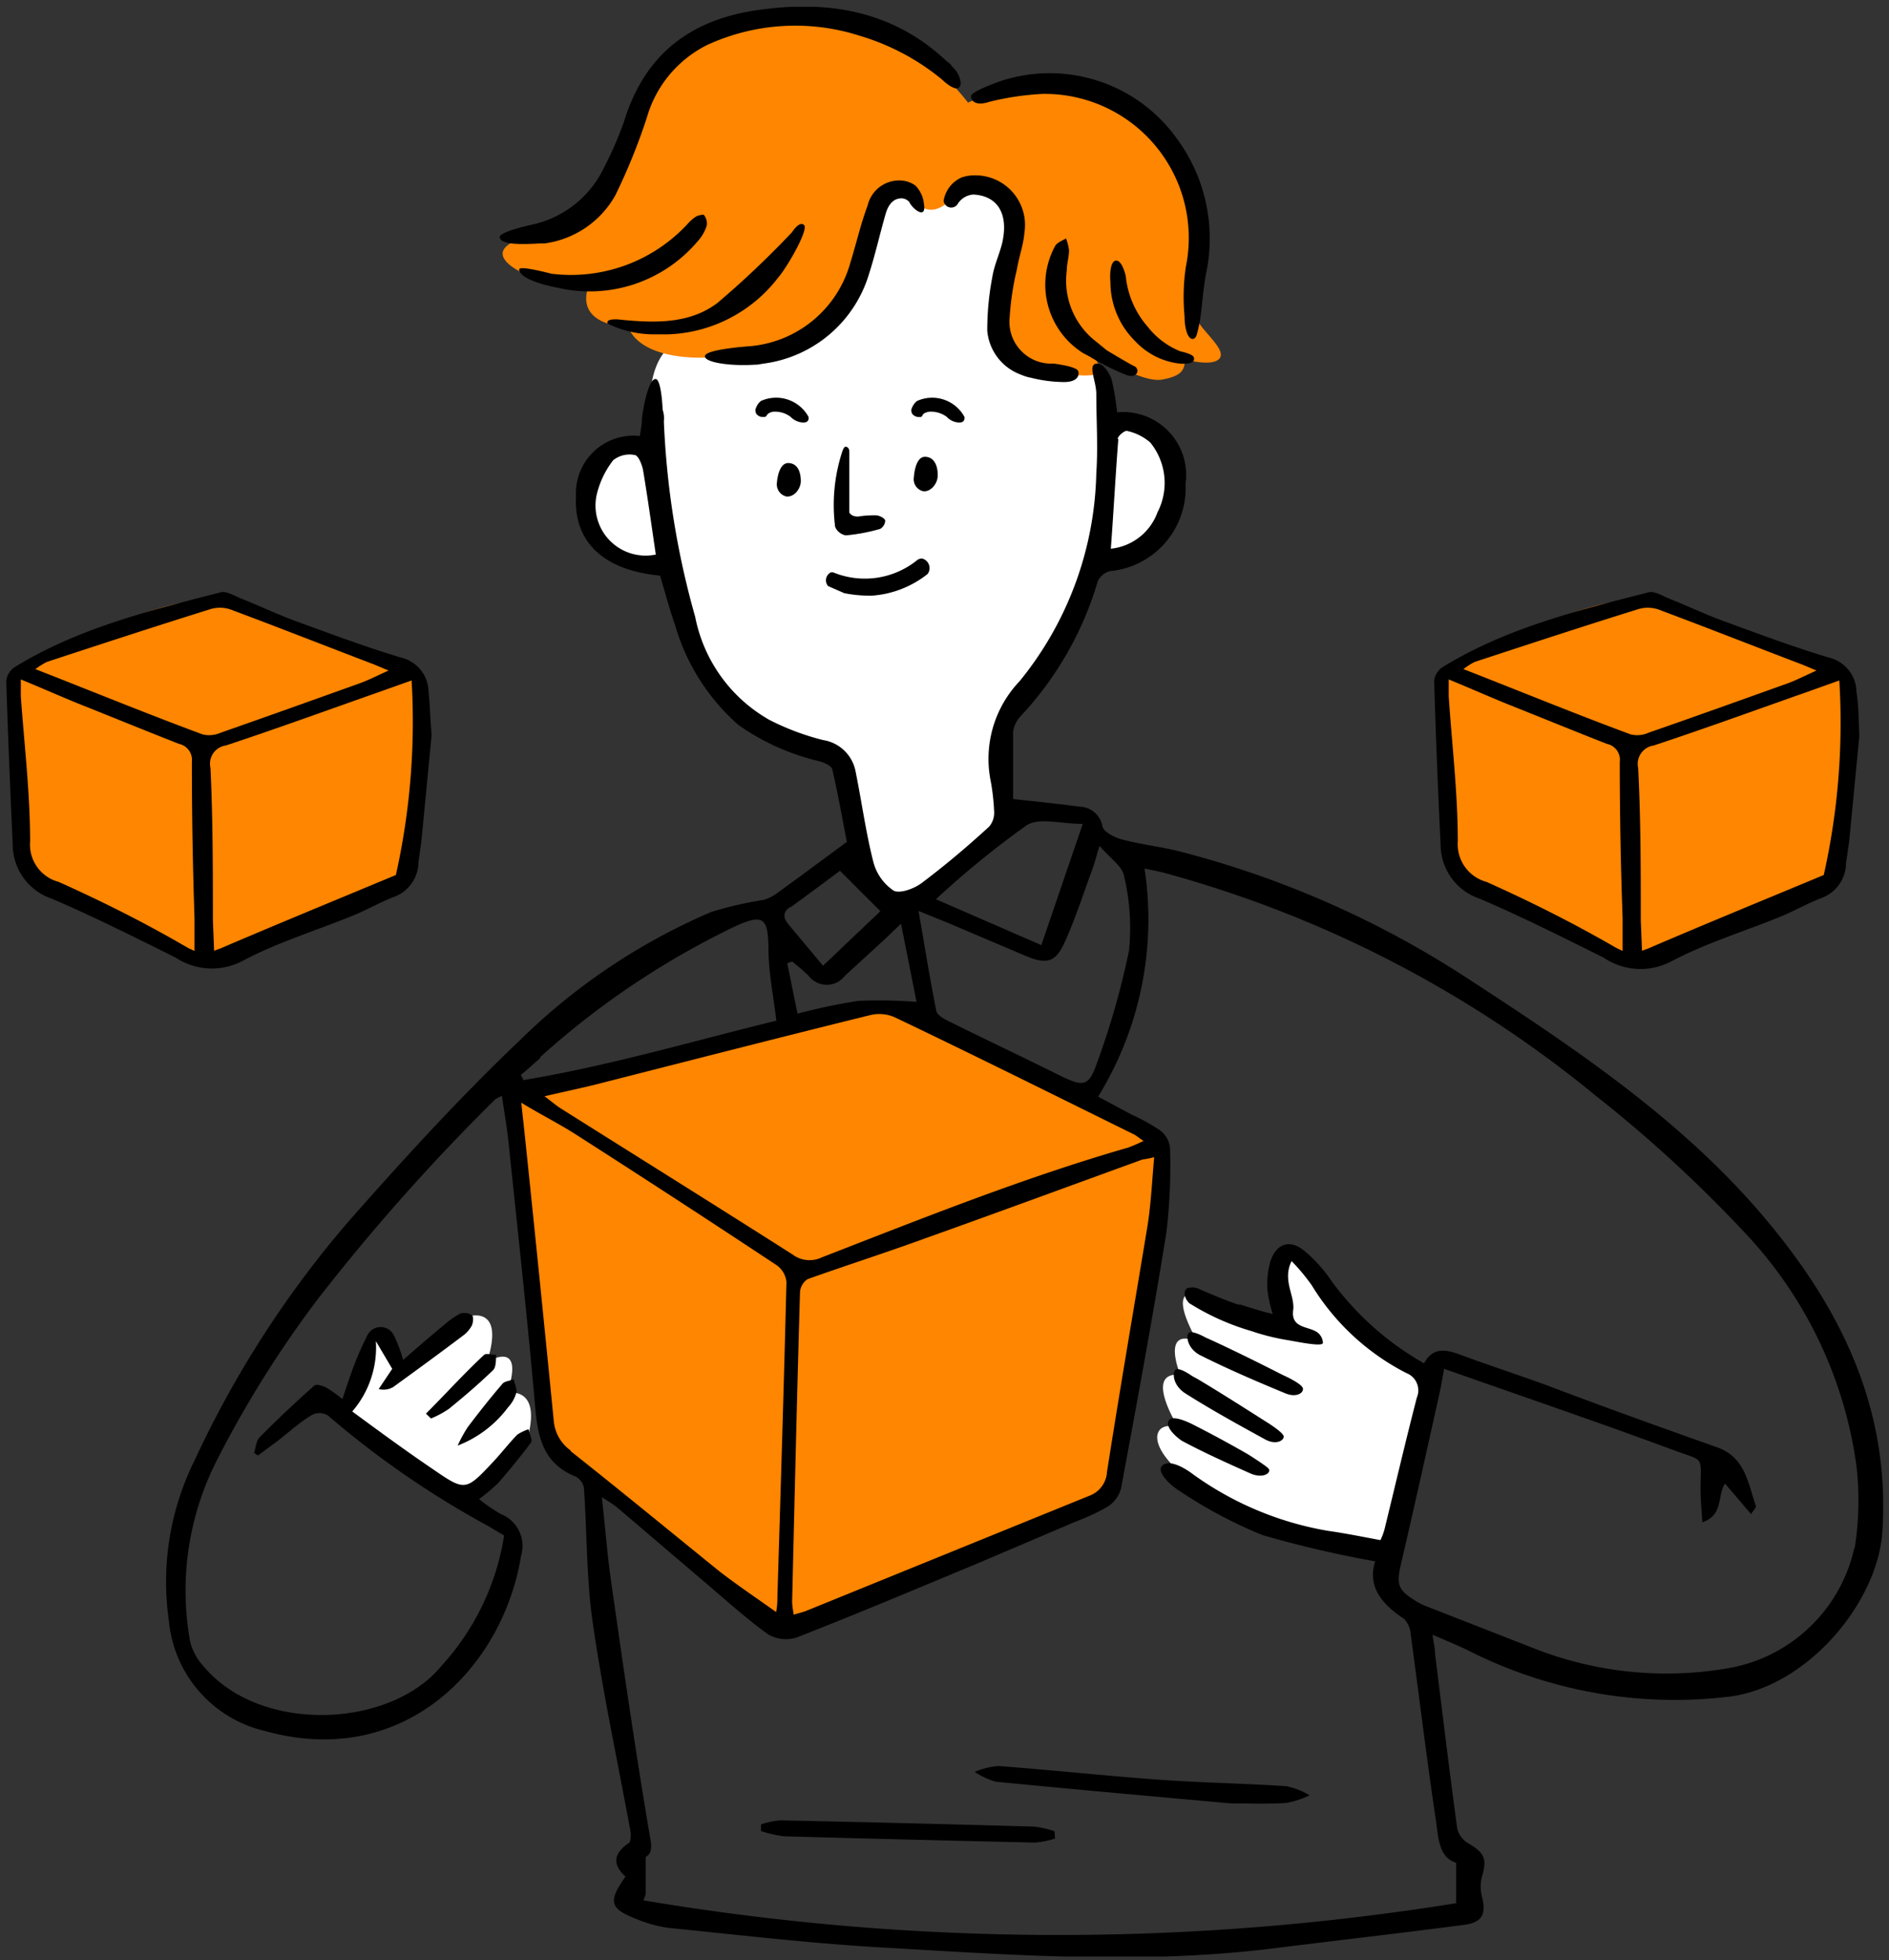 <svg width="161" height="167" fill="none" xmlns="http://www.w3.org/2000/svg"><rect width="100%" height="100%" fill="#333333" stroke="none"/><g clip-path="url(#a)"><path d="M28.954 120.389c1.159-1.674 2.016-3.538 2.53-5.508.258-2.169 1.721-.517 1.842 0a7.437 7.437 0 0 0 .912 1.463l5.543-4.148s3.357-1.205 1.721 3.855c0 0 3.322-2.1 1.721 2.634 0 0 2.995-.689 1.721 3.925l-5.629 5.164-10.363-7.385ZM109.41 112.832c0-.189-1.325-4.819 0-5.732 1.326-.912 3.632 2.858 3.632 2.858s5.732 6.076 8.349 7.178c0 0 .774.241.43 1.859-.344 1.618-3.288 13.151-3.288 13.151-4.727-.461-9.34-1.736-13.633-3.77-5.543-3.064-6.541-5.319-6.214-6.265.327-.947 1.722-.534 1.722-.534s-3.013-4.768.189-4.441c0 0-1.721-4.166 1.48-2.823 0 0-2.599-4.286-.327-4.114l7.66 2.633ZM55.532 36.249s-1.222-7.006 3.718-7.694c4.94-.689 10.07-3.598 12.686-12.583 2.616-8.985 15.234-3.89 15.888-1.119.654 2.771-3.615 12.17.448 13.771 4.062 1.601 5.577 1.876 5.939 5.267.361 3.391 0 2.892 0 2.892a2.754 2.754 0 0 1 3.443 0 5.543 5.543 0 0 1 2.212 2.936c.382 1.202.342 2.498-.112 3.674a5.801 5.801 0 0 1-2.185 3.166 5.801 5.801 0 0 1-3.685 1.103s-4.355 9.226-7.333 12.411c-2.978 3.185-.499 9.967-.499 9.967l-7.23 6.076a4.235 4.235 0 0 1-2.835.562 4.234 4.234 0 0 1-2.535-1.388l-.895-5.715-1.05-4.94-2.135-.809s-7.436-.293-11.585-12.05l-.929-3.598s-5.698.189-6.61-3.443c-.912-3.632.809-6.524 3.081-7.04l1.997.465.207-1.911Z" fill="#fff"/><path d="M1.774 56.974s12.049-6.662 16.869-5.801c1.325.241 16.043 5.801 16.043 5.801.295.124.55.329.736.591.186.262.294.57.314.89a97.388 97.388 0 0 1-1.05 15.854s-.224.534-1.549 1.343c-1.325.809-14.494 6.042-14.494 6.042a8.813 8.813 0 0 1-3.443-.826c-1.291-.757-12.049-5.973-12.187-6.025a3.443 3.443 0 0 1-1.257-1.911c0-.826-.637-15.131-.637-15.131a1.119 1.119 0 0 1 .654-.826ZM44.016 93.174l2.375 28.265s.224 2.582 3.89 4.562c3.469 2.272 6.694 4.896 9.622 7.832 0 0 5.164 4.906 7.144 4.906 1.98 0 27.232-11.069 27.232-11.069a8.047 8.047 0 0 0 .671-1.876c.155-.912 4.716-23.651 3.942-27.765 0 0 .103-1.067-1.446-1.721-1.549-.654-20.415-10.07-20.415-10.07s-.499-.826-4.114 0c-3.615.826-28.901 6.937-28.901 6.937ZM78.202 17.332s1.102 1.411 2.857-.344 3.357-1.377 4.08-.551c.723.826 1.515 1.721 1.05 5.164-.465 3.443-2.703 8.021 1.928 9.536 4.63 1.515 5.887.551 5.887.551l-.998-1.721s4.234 2.685 6.008 2.376c1.773-.31 1.945-.861 1.98-1.721 0 0 2.496.706 2.995-.155.499-.861-2.1-2.685-2.066-3.632.148-3.253.097-6.513-.155-9.76-.361-.775-2.909-8.297-7.333-9.054-4.424-.757-8.039-1.119-11.929.723a20.312 20.312 0 0 0-5.784-5.061C72.511 1.397 67.594.782 62.951 1.96c-5.267 1.721-8.314 4.923-8.762 7.402-.448 2.479-2.238 9.278-8.366 10.586-6.128 1.308-1.084 3.58 0 3.77 1.486.277 3.0.381 4.51.31 0 0-1.997 3.443 3.253 3.873 0 0 .689 3.047 7.815 2.513 7.127-.534 9.554-2.771 10.586-4.751 1.033-1.98 2.289-7.299 2.892-8.073.603-.775 1.687-2.513 3.322-.258Z" fill="#FF8600"/><path d="M36.304 120.441c1.721-1.722 3.271-3.443 4.957-5.009.155-.155.671 0 1.016 0 0 .43 0 1.05-.241 1.291-1.205 1.17-2.479 2.255-3.77 3.305a8.18 8.18 0 0 1-1.532.826l-.43-.413ZM39.007 123.161c.243-.537.525-1.054.844-1.55.947-1.256 1.928-2.496 2.961-3.701.189-.241.637-.258.964-.396.086.396.31.81.224 1.154-.126.458-.362.877-.689 1.222-1.095 1.477-2.587 2.611-4.303 3.271Z" fill="#000"/><path d="M94.727 46.75c.189-3.253.344-6.3.585-9.347 0-.258.602-.74.792-.689a4.475 4.475 0 0 1 1.98.981 5.456 5.456 0 0 1 1.2 2.885 5.457 5.457 0 0 1-.58 3.071 4.751 4.751 0 0 1-1.543 2.12 4.751 4.751 0 0 1-2.433.978Z" fill="#fff"/><path d="M104.883 153.646c-6.885-.62-13.427-1.205-19.985-1.842a6.245 6.245 0 0 1-1.825-.844c.636-.268 1.309-.437 1.997-.499 4.613.344 9.209.844 13.771 1.171 3.598.258 7.213.31 10.81.551.692.149 1.355.41 1.963.774-.632.311-1.304.531-1.997.654-1.635.104-3.322.035-4.734.035ZM89.924 156.641c-.558.181-1.136.297-1.721.344-7.126-.161-14.247-.338-21.362-.533-.673-.082-1.337-.232-1.98-.448v-.568c.53-.179 1.079-.294 1.635-.344 7.23.149 14.448.327 21.655.533.586.073 1.163.206 1.721.396l.052.62ZM78.615 47.593a.654.654 0 0 0-.413.103 7.092 7.092 0 0 1-3.45 1.526 7.092 7.092 0 0 1-3.745-.459h-.189a.759.759 0 0 0-.264.216.757.757 0 0 0-.134.651.759.759 0 0 0 .157.303l1.377.603c.804.162 1.624.231 2.444.207a8.607 8.607 0 0 0 4.665-1.842.843.843 0 0 0 .153-.371.844.844 0 0 0-.252-.738.844.844 0 0 0-.348-.2ZM78.839 38.917c-.861 0-.947 1.721-.947 1.721-.048.259.003.527.143.75.14.223.359.386.614.455.62.12 1.257-.585 1.274-1.308.017-.723-.224-1.601-1.084-1.618ZM67.185 39.451c-.861 0-.964 1.635-.964 1.635-.044.259.009.525.148.747.14.222.356.385.609.458.637.12 1.274-.585 1.274-1.308s-.241-1.515-1.067-1.532ZM75.448 44.374c0-.207-.482-.448-.74-.465-.258-.017-.998 0-1.566.103-.637 0-.757-.361-.757-.361v-5.164c0-.31-.155-.413-.31-.43-.155-.017-.293.43-.293.43a14.666 14.666 0 0 0-.603 6.403c.08.187.205.351.365.477.159.126.347.211.548.246a15.652 15.652 0 0 0 2.926-.551.879.879 0 0 0 .3-.291.878.878 0 0 0 .131-.397ZM82.196 35.509a3.133 3.133 0 0 0-1.759-1.465 3.133 3.133 0 0 0-2.286.123c-.237.195-.406.46-.482.757 0 0 0 .31.155.413a.706.706 0 0 0 .396.189h.224c.275 0 0-.31.74-.448a2.289 2.289 0 0 1 1.498.43c.247.27.583.441.947.482.706.086.568-.482.568-.482ZM68.907 35.509a3.15 3.15 0 0 0-4.062-1.343 1.429 1.429 0 0 0-.465.757s0 .31.155.413a.706.706 0 0 0 .379.189h.224c.293 0 .086-.31.757-.448a2.237 2.237 0 0 1 1.48.43c.254.27.596.44.964.482.723.086.568-.482.568-.482ZM107.827 121.078c-1.894-1.205-3.787-2.41-5.715-3.564l-.5-.275c-.378-.258-1.17-.757-1.428-.534-.259.224-.258 1.326.878 2.032 2.203 1.394 4.492 2.651 6.782 3.907.895.482 1.584.103 1.566-.258-.017-.362-1.583-1.308-1.583-1.308ZM109.341 117.153c-1.996-1.016-4.01-2.014-6.059-2.961l-.499-.223c-.413-.224-1.257-.637-1.48-.396-.224.241-.121 1.359 1.067 1.928 2.341 1.17 4.751 2.203 7.161 3.201.929.396 1.583 0 1.515-.413-.069-.413-1.705-1.136-1.705-1.136ZM108.05 125.054c-.396-.344-1.721-1.171-1.721-1.171-1.532-.877-3.081-1.721-4.682-2.53 0 0-1.48-.775-1.928-.43-.448.344-0 1.119.998 1.824 1.894 1.016 3.856 1.894 5.819 2.772 1.17.533 1.962-.103 1.514-.465ZM81.094 5.626c0-.155-.258-.275-.396-.396C76.36 1.116 71.058.066 65.395.755c-6.008.637-10.328 3.443-12.222 9.64a32.161 32.161 0 0 1-1.721 3.942 8.881 8.881 0 0 1-2.467 3.079 8.881 8.881 0 0 1-3.557 1.706s-2.978.62-2.84 1.119c.138.499 1.153.637 3.443.499h.379a8.16 8.16 0 0 0 3.492-1.331 8.16 8.16 0 0 0 2.532-2.748 50.794 50.794 0 0 0 2.703-6.662 9.967 9.967 0 0 1 5.164-6.18c4.073-1.866 8.696-2.143 12.962-.775a19.951 19.951 0 0 1 6.989 3.701c.826.775 1.549 1.119 1.635.361a2.168 2.168 0 0 0-.247-.82 2.168 2.168 0 0 0-.545-.66ZM101.733 30.414c-.121-.275-1.136-.482-1.136-.482a6.695 6.695 0 0 1-2.754-2.066 7.694 7.694 0 0 1-1.893-4.338s-.275-1.291-.792-1.325c-.516-.034-.585 1.136-.516 1.825a7.039 7.039 0 0 0 .54 2.713 7.041 7.041 0 0 0 1.543 2.296c1.007 1.095 2.377 1.786 3.856 1.945 1.17.069 1.273-.293 1.153-.568Z" fill="#000"/><path d="M100.339 11.858c-1.641-2.316-3.979-4.048-6.672-4.943a13.323 13.323 0 0 0-8.304-.032s-2.582.878-2.599 1.308c-.017.43.43.861 1.566.482a23.876 23.876 0 0 1 4.493-.671 12.273 12.273 0 0 1 5.343 1.117 12.273 12.273 0 0 1 4.33 3.323c1.176 1.419 2.017 3.084 2.462 4.872.444 1.788.48 3.653.105 5.457-.199 1.38-.233 2.778-.104 4.166 0 .981.241 1.825.603 1.928.361.103.465-.448.465-.448.118-.43.21-.867.275-1.308.189-1.343.258-2.685.534-4.011.383-1.944.359-3.947-.07-5.882a14.349 14.349 0 0 0-2.426-5.359ZM96.689 31.206c-.448-.207-2.358-1.36-2.358-1.36l-.861-.706a6.542 6.542 0 0 1-2.099-2.702 6.542 6.542 0 0 1-.448-3.392c0-.585.19-1.153.19-1.721a4.201 4.201 0 0 0-.258-1.016c-.327.207-.774.361-.929.654-.837 1.54-1.056 3.341-.611 5.036.445 1.695 1.519 3.157 3.004 4.088l.551.293a20.552 20.552 0 0 0 3.219 1.601c.93.258 1.05-.568.603-.775Z" fill="#000"/><path d="M150.344 103.692c-7.109-8.383-16.232-14.459-25.39-20.415-7.408-4.824-15.546-8.421-24.099-10.655-1.721-.465-3.443-.637-5.164-1.084-.637-.155-1.566-.62-1.721-1.085a2.015 2.015 0 0 0-.658-1.216c-.356-.315-.812-.494-1.287-.505-1.721-.241-3.443-.413-5.68-.654v-5.715a2.478 2.478 0 0 1 .671-1.377 28.54 28.54 0 0 0 6.541-11.447c.097-.213.24-.402.419-.554.178-.152.388-.262.614-.324 1.828-.167 3.52-1.034 4.724-2.42 1.203-1.386 1.823-3.184 1.731-5.017.113-.804.043-1.624-.207-2.397-.249-.773-.67-1.479-1.232-2.066a5.371 5.371 0 0 0-2.01-1.321 5.371 5.371 0 0 0-2.385-.31 21.603 21.603 0 0 0-.482-2.857s-.534-1.394-1.291-1.291c-.757.103 0 1.463 0 2.582 0 2.255.155 4.51 0 6.765-.144 6.469-2.446 12.703-6.541 17.713a9.587 9.587 0 0 0-2.243 3.858 9.589 9.589 0 0 0-.253 4.456c.177.903.286 1.818.327 2.737.04.479-.108.954-.413 1.325-1.876 1.721-3.753 3.305-5.767 4.82-.637.482-1.876.929-2.393.637a4.234 4.234 0 0 1-1.721-2.444c-.637-2.496-.998-5.164-1.498-7.626a3.339 3.339 0 0 0-.948-1.829 3.339 3.339 0 0 0-1.841-.925 21.481 21.481 0 0 1-4.579-1.721 12.945 12.945 0 0 1-4.12-3.698 12.946 12.946 0 0 1-2.198-5.081 71.634 71.634 0 0 1-2.668-16.645 2.358 2.358 0 0 0-.103-.998s-.103-2.703-.637-2.616c-.534.086-.981 2.066-1.136 3.443 0 .465-.103.947-.172 1.411a4.906 4.906 0 0 0-2.106.226 4.905 4.905 0 0 0-1.814 1.092 4.906 4.906 0 0 0-1.185 1.755 4.905 4.905 0 0 0-.335 2.091c-.207 3.856 2.358 6.283 7.161 6.731.413 1.36.775 2.771 1.257 4.131a17.97 17.97 0 0 0 5.439 8.607 19.95 19.95 0 0 0 6.885 3.081c.413.12 1.033.379 1.102.689.499 2.186.895 4.407 1.239 6.18-2.135 1.567-3.994 2.961-5.887 4.321a3.443 3.443 0 0 1-1.222.62 31.671 31.671 0 0 0-4.458 1.033 52.81 52.81 0 0 0-16.25 10.879c-5.061 4.803-9.777 9.967-14.408 15.2-5.409 6.221-9.911 13.176-13.375 20.656-2.093 4.218-2.856 8.973-2.186 13.633a10.653 10.653 0 0 0 2.588 6.042c1.478 1.691 3.452 2.872 5.641 3.374 11.912 3.305 20.277-5.525 21.792-14.941.21-.699.15-1.452-.169-2.109a2.908 2.908 0 0 0-1.553-1.437c-.651-.377-1.272-.803-1.859-1.274.572-.426 1.118-.886 1.635-1.377.964-1.119 1.911-2.255 2.789-3.443.155-.223-.138-.757-.206-1.136-.341.11-.666.266-.964.465-.706.723-1.325 1.532-2.014 2.272-2.376 2.531-2.41 2.565-5.164.672-2.341-1.584-4.613-3.254-6.885-4.924 1.43-1.655 2.154-3.806 2.014-5.99l1.394 2.358-1.153 1.722c.208.055.424.068.637.038.213-.029.417-.101.602-.21 1.997-1.446 3.976-2.892 5.939-4.373.313-.227.572-.521.757-.86.12-.259.172-.792 0-.895-.146-.095-.312-.154-.485-.175-.173-.021-.348-.003-.513.054-.509.275-.983.611-1.411.998-1.171.964-2.324 1.963-3.443 2.944-.205-.734-.475-1.449-.809-2.134a1.259 1.259 0 0 0-.462-.489c-.196-.117-.42-.18-.648-.18-.228 0-.452.063-.648.18-.196.118-.355.287-.462.489-.454.888-.857 1.802-1.205 2.736-.327.861-.603 1.722-.947 2.737-.426-.363-.88-.692-1.36-.981-.31-.155-.861-.327-1.033-.172-1.584 1.412-3.15 2.875-4.648 4.39-.31.309-.327.877-.482 1.342l.327.224 1.584-1.171c1.016-.774 2.014-1.721 3.098-2.323.209-.095.439-.135.667-.117.229.018.449.094.641.22 4.208 3.615 8.79 6.772 13.668 9.416l1.325.792c-.65 4.153-2.512 8.021-5.353 11.12-4.389 5.336-15.492 5.783-20.278 0-.555-.596-.947-1.326-1.136-2.118-.934-5.214-.148-10.591 2.238-15.32 2.457-4.835 5.338-9.443 8.607-13.771 4.67-6.011 9.731-11.71 15.148-17.058.185-.122.381-.226.585-.31.206 1.394.43 2.668.568 3.959.775 7.522 1.618 15.045 2.272 22.584.224 2.599.723 4.803 3.443 5.887.18.096.337.23.46.394.122.164.206.353.246.553.275 3.89.206 7.815.774 11.654.861 5.938 2.135 11.825 3.219 17.747 0 .275 0 .757-.138.86-1.325.878-1.463 1.842-.31 2.875-1.515 2.152-1.36 2.737 1.016 3.649.851.349 1.741.592 2.651.723 6.369.637 12.738 1.395 19.124 1.722 10.862.637 21.741 1.377 32.62 0 5.353-.672 10.706-1.274 16.06-1.98 1.566-.206 1.911-.929 1.515-2.444-.129-.532-.129-1.087 0-1.618.464-1.567.241-2.083-1.223-2.927-.444-.281-.759-.726-.877-1.239-.672-4.923-1.257-9.846-1.877-14.769 0-.517-.137-1.016-.223-1.722 1.153.5 2.082.878 2.977 1.309 6.899 3.517 14.691 4.896 22.378 3.959 6.679-.895 12.583-8.073 12.979-14.012.706-10.638-3.649-19.228-10.087-26.836ZM95.261 37.403c0-.258.603-.74.792-.689.732.156 1.412.494 1.98.981a5.457 5.457 0 0 1 1.2 2.885 5.456 5.456 0 0 1-.58 3.071 4.751 4.751 0 0 1-1.543 2.12 4.751 4.751 0 0 1-2.433.978c.241-3.253.396-6.214.637-9.347h-.052Zm-44.428 4.854a7.626 7.626 0 0 1 1.429-3.047c.252-.2.543-.343.855-.421.312-.077.637-.086.953-.027.327 0 .654.826.74 1.308.396 2.358.723 4.734 1.085 7.178a4.269 4.269 0 0 1-3.868-1.14 4.269 4.269 0 0 1-1.193-3.852Zm36.665 28.058c1.05-.689 2.909-.12 4.785-.12l-3.529 10.328-8.986-3.908a78.393 78.393 0 0 1 7.729-6.3Zm-6.541 8.383 6.524 2.771c1.721.706 2.479.534 3.253-1.171.929-2.048 1.618-4.2 2.393-6.317.172-.448.275-.912.585-1.911.878 1.033 1.928 1.721 2.083 2.53a19.159 19.159 0 0 1 .43 6.386 66.967 66.967 0 0 1-2.72 9.554c-.689 2.031-1.171 2.066-3.081 1.136-3.184-1.584-6.404-3.098-9.588-4.682-.396-.189-.964-.516-1.033-.861-.551-2.72-.981-5.474-1.515-8.521l2.668 1.084Zm-4.166 0c.499 2.479.93 4.682 1.325 6.662a40.266 40.266 0 0 0-4.975-.086 51.265 51.265 0 0 0-5.164 1.085c-.31-1.446-.585-2.875-.878-4.286l.413-.155c.485.378.95.78 1.394 1.205.181.242.416.439.687.574.27.135.569.206.871.206.302 0 .601-.071.871-.206.271-.136.506-.332.687-.574l3.443-3.15 1.325-1.274Zm-9.399-1.411c1.48-1.067 2.926-2.152 4.2-3.098l3.443 3.443-4.889 4.648-2.961-3.546c-.43-.534-.482-.998.138-1.446h.069Zm6.886 9.175a3.253 3.253 0 0 1 2.014.224c6.885 3.288 13.581 6.627 20.364 9.967.224.12.43.31.809.551-.426.212-.863.401-1.308.568-8.899 2.564-17.489 6.008-26.096 9.348a2.407 2.407 0 0 1-1.291.234c-.444-.042-.867-.207-1.223-.475-6.541-4.166-13.117-8.263-19.675-12.394-.43-.258-.809-.602-1.463-1.084 1.842-.43 3.443-.757 4.889-1.136 7.643-1.945 15.286-3.908 22.963-5.801h.017Zm24.099 12.05c-.189 2.1-.275 4.062-.585 5.99-1.136 6.885-2.358 13.943-3.443 20.915-.028.451-.188.884-.461 1.245-.272.362-.645.635-1.071.786l-24.099 9.794c-.31.121-.637.19-1.067.327a9.568 9.568 0 0 1-.138-1.033c.207-8.796.413-17.609.671-26.422.012-.228.077-.449.191-.647.114-.197.272-.365.463-.489 3.443-1.223 6.885-2.324 10.225-3.546 6.128-2.187 12.204-4.424 18.315-6.645.241-.034.516-.069 1.016-.206l-.017-.069ZM46.047 90.059a70.005 70.005 0 0 1 16.611-11.137c2.427-1.102 2.806-.723 2.84 1.945 0 1.962.413 3.908.671 6.094-7.058 1.721-14.201 3.839-21.551 5.061l-.224-.448c.568-.448 1.119-.964 1.67-1.446l-.017-.069Zm2.582 33.515c-.404-.289-.741-.661-.988-1.092-.247-.431-.397-.91-.441-1.404a4295.161 4295.161 0 0 0-2.444-24.099c-.086-.843-.189-1.721-.327-3.03 1.721 1.05 3.288 1.825 4.699 2.737 5.738 3.672 11.424 7.373 17.059 11.103.234.164.43.377.576.623.145.247.237.521.268.806-.224 8.951-.499 17.902-.775 26.87 0 .327 0 .654-.103 1.257-1.721-1.223-3.305-2.29-4.803-3.443-4.235-3.426-8.435-6.886-12.704-10.259l-.017-.069Zm109.427 8.262c-.575 2.626-1.929 5.017-3.886 6.86-1.956 1.843-4.424 3.052-7.079 3.468-5.501.916-11.147.321-16.336-1.721l-8.985-3.512c-.315-.112-.62-.251-.913-.413-1.721-1.033-1.893-1.428-1.411-3.442 1.101-4.7 2.134-9.399 3.184-14.098.172-.741.293-1.481.448-2.359 6.747 2.376 13.271 4.596 19.726 6.989 2.531.93 2.135.396 2.135 3.305 0 .878.086 1.721.155 2.789 1.842-.654 1.239-2.273 1.928-3.305l2.22 2.599c.241-.379.448-.568.413-.689-.671-1.928-.895-4.131-3.287-4.992-4.855-1.721-9.674-3.442-14.511-5.284-2.496-.912-5.01-1.721-7.505-2.651-1.188-.43-2.256-.585-2.978.775-3.095-1.75-5.783-4.139-7.884-7.006-.617-.924-1.358-1.758-2.204-2.479-1.256-1.119-2.461-.809-3.012.792-.228.823-.31 1.679-.241 2.53.085.667.235 1.325.448 1.963-.964-.224-1.877-.534-2.789-.81h-.172c-1.016-.327-2.909-1.136-3.322-1.325-.263-.124-.559-.16-.844-.103-.413 0-.602.688 0 1.308 1.643 1.034 3.421 1.833 5.285 2.375 1.009.345 2.045.605 3.098.775.74.121 2.995.603 3.013.241-.004-.244-.089-.48-.241-.671-.586-.844-2.531-.362-2.29-2.135.155-1.256-.947-2.513-.138-4.165.63.64 1.206 1.331 1.722 2.065 1.946 3.184 4.734 5.769 8.056 7.471.199.076.381.191.535.338.153.148.276.325.359.521.084.196.127.407.127.621 0 .213-.043.424-.126.62-.964 3.735-1.842 7.488-2.754 11.223-.089.314-.204.619-.345.912-1.566-.292-3.012-.585-4.475-.791-4.151-.707-8.085-2.356-11.499-4.82 0 0-1.635-1.291-2.479-.844-.843.448.448 1.722 1.291 2.238 2.234 1.503 4.616 2.772 7.11 3.787 3.16.915 6.366 1.662 9.605 2.238-.689 2.152.568 3.649 2.444 4.889.353.361.561.838.585 1.342.723 5.302 1.36 10.604 2.152 15.888.207 1.412.224 3.099 1.722 3.564v3.442c-22.949 3.69-46.346 3.609-69.268-.241l.189-.499v-3.202c.706-.378.448-1.222.258-2.341-1.171-6.971-2.186-13.977-3.184-20.983-.344-2.341-.516-4.682-.809-7.316.433.254.852.53 1.257.826l7.471 6.369c1.808 1.532 3.546 3.116 5.457 4.493.362.208.763.338 1.178.382.415.045.834.003 1.232-.124 5.164-2.014 10.173-4.131 15.234-6.231l8.607-3.666c.949-.35 1.864-.782 2.737-1.291.538-.367.924-.918 1.085-1.55 1.343-7.247 2.685-14.493 3.856-21.758.285-2.392.388-4.803.31-7.212a2.15 2.15 0 0 0-.266-.837 2.152 2.152 0 0 0-.578-.661 16.085 16.085 0 0 0-2.393-1.325l-2.892-1.549c3.579-5.805 4.982-12.692 3.959-19.434.603.138 1.153.224 1.721.379 13.425 3.656 25.926 10.109 36.682 18.935 4.503 3.544 8.733 7.422 12.652 11.602 5.233 5.489 8.6 12.488 9.623 20.002.264 2.326.212 4.677-.155 6.989l-.017-.069ZM60.007 18.33c0-.086-.516 0-.74.155a3.442 3.442 0 0 0-.654.585A13.547 13.547 0 0 1 53.317 22.6a13.548 13.548 0 0 1-6.323.722s-2.685-.723-2.737-.379c-.052.344.585 1.05 3.253 1.566 2.157.506 4.412.407 6.516-.285a12.05 12.05 0 0 0 5.413-3.639c.358-.385.628-.843.792-1.343a1.136 1.136 0 0 0-.224-.912ZM68.545 19.191c-.396-.43-1.033.585-1.033.585a79.509 79.509 0 0 1-6.352 6.025c-2.444 1.859-5.508 1.721-8.504 1.411 0 0-1.067-.086-.861.361a9.005 9.005 0 0 0 3.735.912H56.96a12.343 12.343 0 0 0 9.364-4.837c.757-.861 2.582-4.045 2.22-4.458Z" fill="#000"/><path d="M91.87 31.584c-.189-.379-2.048-.603-2.048-.603h-.327a3.564 3.564 0 0 1-1.415-.337 3.563 3.563 0 0 1-1.162-.875 3.564 3.564 0 0 1-.716-1.266 3.562 3.562 0 0 1-.15-1.447c.087-1.387.294-2.763.62-4.114.172-1.05.551-2.066.637-3.098a4.234 4.234 0 0 0-.108-1.831 4.236 4.236 0 0 0-.873-1.614 4.234 4.234 0 0 0-1.473-1.093 4.234 4.234 0 0 0-1.797-.367 3.32 3.32 0 0 0-1.119.189 2.633 2.633 0 0 0-1.006.799c-.264.345-.439.751-.508 1.18a.655.655 0 0 0 .176.375.654.654 0 0 0 .775.129.655.655 0 0 0 .288-.297c.146-.212.338-.389.561-.517a1.72 1.72 0 0 1 .73-.223c2.066.103 3.03 1.635 2.462 4.131-.241.981-.689 1.911-.843 2.909a23.939 23.939 0 0 0-.43 4.562 4.389 4.389 0 0 0 .896 2.3 4.39 4.39 0 0 0 1.996 1.453c.271.117.553.204.843.258a11.812 11.812 0 0 0 2.668.361c1.325.052 1.498-.62 1.325-.964ZM78.753 17.435a2.617 2.617 0 0 0-.723-1.618 2.272 2.272 0 0 0-.998-.413 2.754 2.754 0 0 0-1.95.449 2.754 2.754 0 0 0-1.131 1.651c-.603 1.601-.981 3.305-1.498 4.957a9.743 9.743 0 0 1-3.2 4.869 9.744 9.744 0 0 1-5.406 2.172s-3.546.241-3.752.792c-.207.551 2.048.929 4.286.775h.138l.654-.103a10.844 10.844 0 0 0 5.572-2.514 10.845 10.845 0 0 0 3.327-5.129c.551-1.721.929-3.443 1.429-5.164.224-.723.62-1.222 1.257-1.257a.895.895 0 0 1 .407.067.894.894 0 0 1 .333.242c.31.654 1.463 1.48 1.257.224ZM36.528 58.954a3.047 3.047 0 0 0-.667-1.866 3.047 3.047 0 0 0-1.674-1.061c-3.047-.912-6.025-2.031-9.003-3.116-1.584-.585-3.098-1.308-4.665-1.928-.568-.241-1.239-.654-1.721-.516-6.042 1.549-12.136 3.047-17.541 6.369a1.601 1.601 0 0 0-.723 1.171c.138 4.665.344 9.33.551 13.995a4.872 4.872 0 0 0 .933 2.811 4.871 4.871 0 0 0 2.389 1.751c3.58 1.532 7.075 3.288 10.569 5.026a5.594 5.594 0 0 0 2.83.92 5.594 5.594 0 0 0 2.902-.662c2.995-1.584 6.3-2.582 9.45-3.873 1.205-.499 2.324-1.153 3.529-1.601a3.185 3.185 0 0 0 1.433-1.163 3.184 3.184 0 0 0 .547-1.763l.258-1.876.861-8.934c-.103-1.222-.138-2.462-.258-3.684ZM4.012 56.389c4.613-1.515 9.244-3.03 13.874-4.476a2.841 2.841 0 0 1 1.721 0c4.011 1.498 8.004 3.064 12.05 4.613.379.138.74.31 1.463.602-1.033.465-1.721.826-2.496 1.102-3.942 1.411-7.884 2.823-11.826 4.2a2.392 2.392 0 0 1-1.532.138c-4.665-1.721-9.313-3.632-14.253-5.56a6.411 6.411 0 0 1 .998-.62Zm.981 18.746a3.288 3.288 0 0 1-2.427-3.443c0-4.131-.499-8.262-.792-12.377v-1.429c1.721.706 3.271 1.394 4.871 2.048 2.857 1.136 5.715 2.307 8.607 3.443.342.071.645.268.849.551.204.284.294.634.252.981 0 4.43.075 8.854.224 13.272v2.84l-.551-.258c-3.563-2.083-7.264-3.942-11.034-5.629Zm28.747-.585c-5.078 2.117-10.036 4.149-14.976 6.266l-.516.189-.103-2.599c0-4.338 0-8.607-.206-12.979a1.566 1.566 0 0 1-.015-.647c.04-.214.124-.418.247-.598.123-.18.282-.332.468-.447.185-.115.393-.19.608-.22 4.424-1.463 8.813-3.064 13.22-4.613l2.616-.929a59.919 59.919 0 0 1-1.343 16.577Z" fill="#000"/><path d="M123.457 56.974s12.049-6.662 16.852-5.801c1.342.241 16.043 5.801 16.043 5.801.298.122.557.325.746.587.188.262.3.571.321.893a97.8 97.8 0 0 1-1.067 15.854s-.207.534-1.55 1.343c-1.342.809-14.493 6.042-14.493 6.042-1.193-.036-2.364-.318-3.443-.826-1.291-.757-12.05-5.973-12.187-6.025-.625-.475-1.068-1.149-1.257-1.911 0-.826-.637-15.131-.637-15.131.035-.183.114-.354.231-.498.118-.144.269-.257.441-.328Z" fill="#FF8600"/><path d="M158.228 58.954a3.052 3.052 0 0 0-.668-1.866 3.047 3.047 0 0 0-1.673-1.061c-3.047-.912-6.025-2.031-9.003-3.116-1.584-.585-3.098-1.308-4.665-1.928-.568-.241-1.239-.654-1.721-.516-6.059 1.549-12.136 3.047-17.541 6.369-.2.129-.368.301-.494.504-.125.203-.203.43-.229.667.138 4.671.321 9.335.551 13.995.009 1.012.334 1.995.93 2.813.596.818 1.432 1.429 2.392 1.748 3.581 1.532 7.075 3.288 10.569 5.026.834.567 1.805.898 2.81.959 1.006.061 2.01-.152 2.905-.614 2.995-1.584 6.3-2.582 9.45-3.873 1.188-.499 2.324-1.153 3.529-1.601.58-.239 1.077-.644 1.426-1.165.349-.521.536-1.134.537-1.761.103-.62.189-1.256.275-1.876l.861-8.934c-.052-1.308-.052-2.548-.241-3.77Zm-32.517-2.565c4.614-1.515 9.227-3.03 13.874-4.476.56-.178 1.162-.178 1.722 0 4.011 1.498 7.987 3.064 12.049 4.613.379.138.758.31 1.463.602-1.032.465-1.721.826-2.478 1.102-3.942 1.411-7.884 2.823-11.843 4.2-.475.214-1.009.263-1.515.138-4.665-1.721-9.313-3.632-14.253-5.56.303-.243.632-.451.981-.62Zm.981 18.746a3.323 3.323 0 0 1-1.839-1.283c-.446-.628-.66-1.391-.605-2.16 0-4.131-.499-8.262-.774-12.377v-1.429c1.721.706 3.27 1.394 4.871 2.048 2.857 1.136 5.715 2.307 8.607 3.443.344.067.649.263.854.548.205.285.293.637.247.984 0 4.43.081 8.854.241 13.272v2.84l-.533-.258c-3.598-2.083-7.299-3.942-11.069-5.629Zm28.747-.585c-5.078 2.117-10.053 4.149-14.976 6.266l-.516.189-.103-2.599c0-4.338 0-8.607-.224-12.979-.047-.213-.05-.434-.008-.648s.128-.418.253-.597c.124-.179.285-.331.47-.446.186-.115.394-.189.61-.22 4.424-1.463 8.814-3.064 13.22-4.613l2.6-.929c.339 5.56-.107 11.141-1.326 16.577Z" fill="#000"/></g><defs><clipPath id="a"><path fill="#fff" transform="translate(.5 .583)" d="M0 0h160v166.111H0z"/></clipPath></defs></svg>
